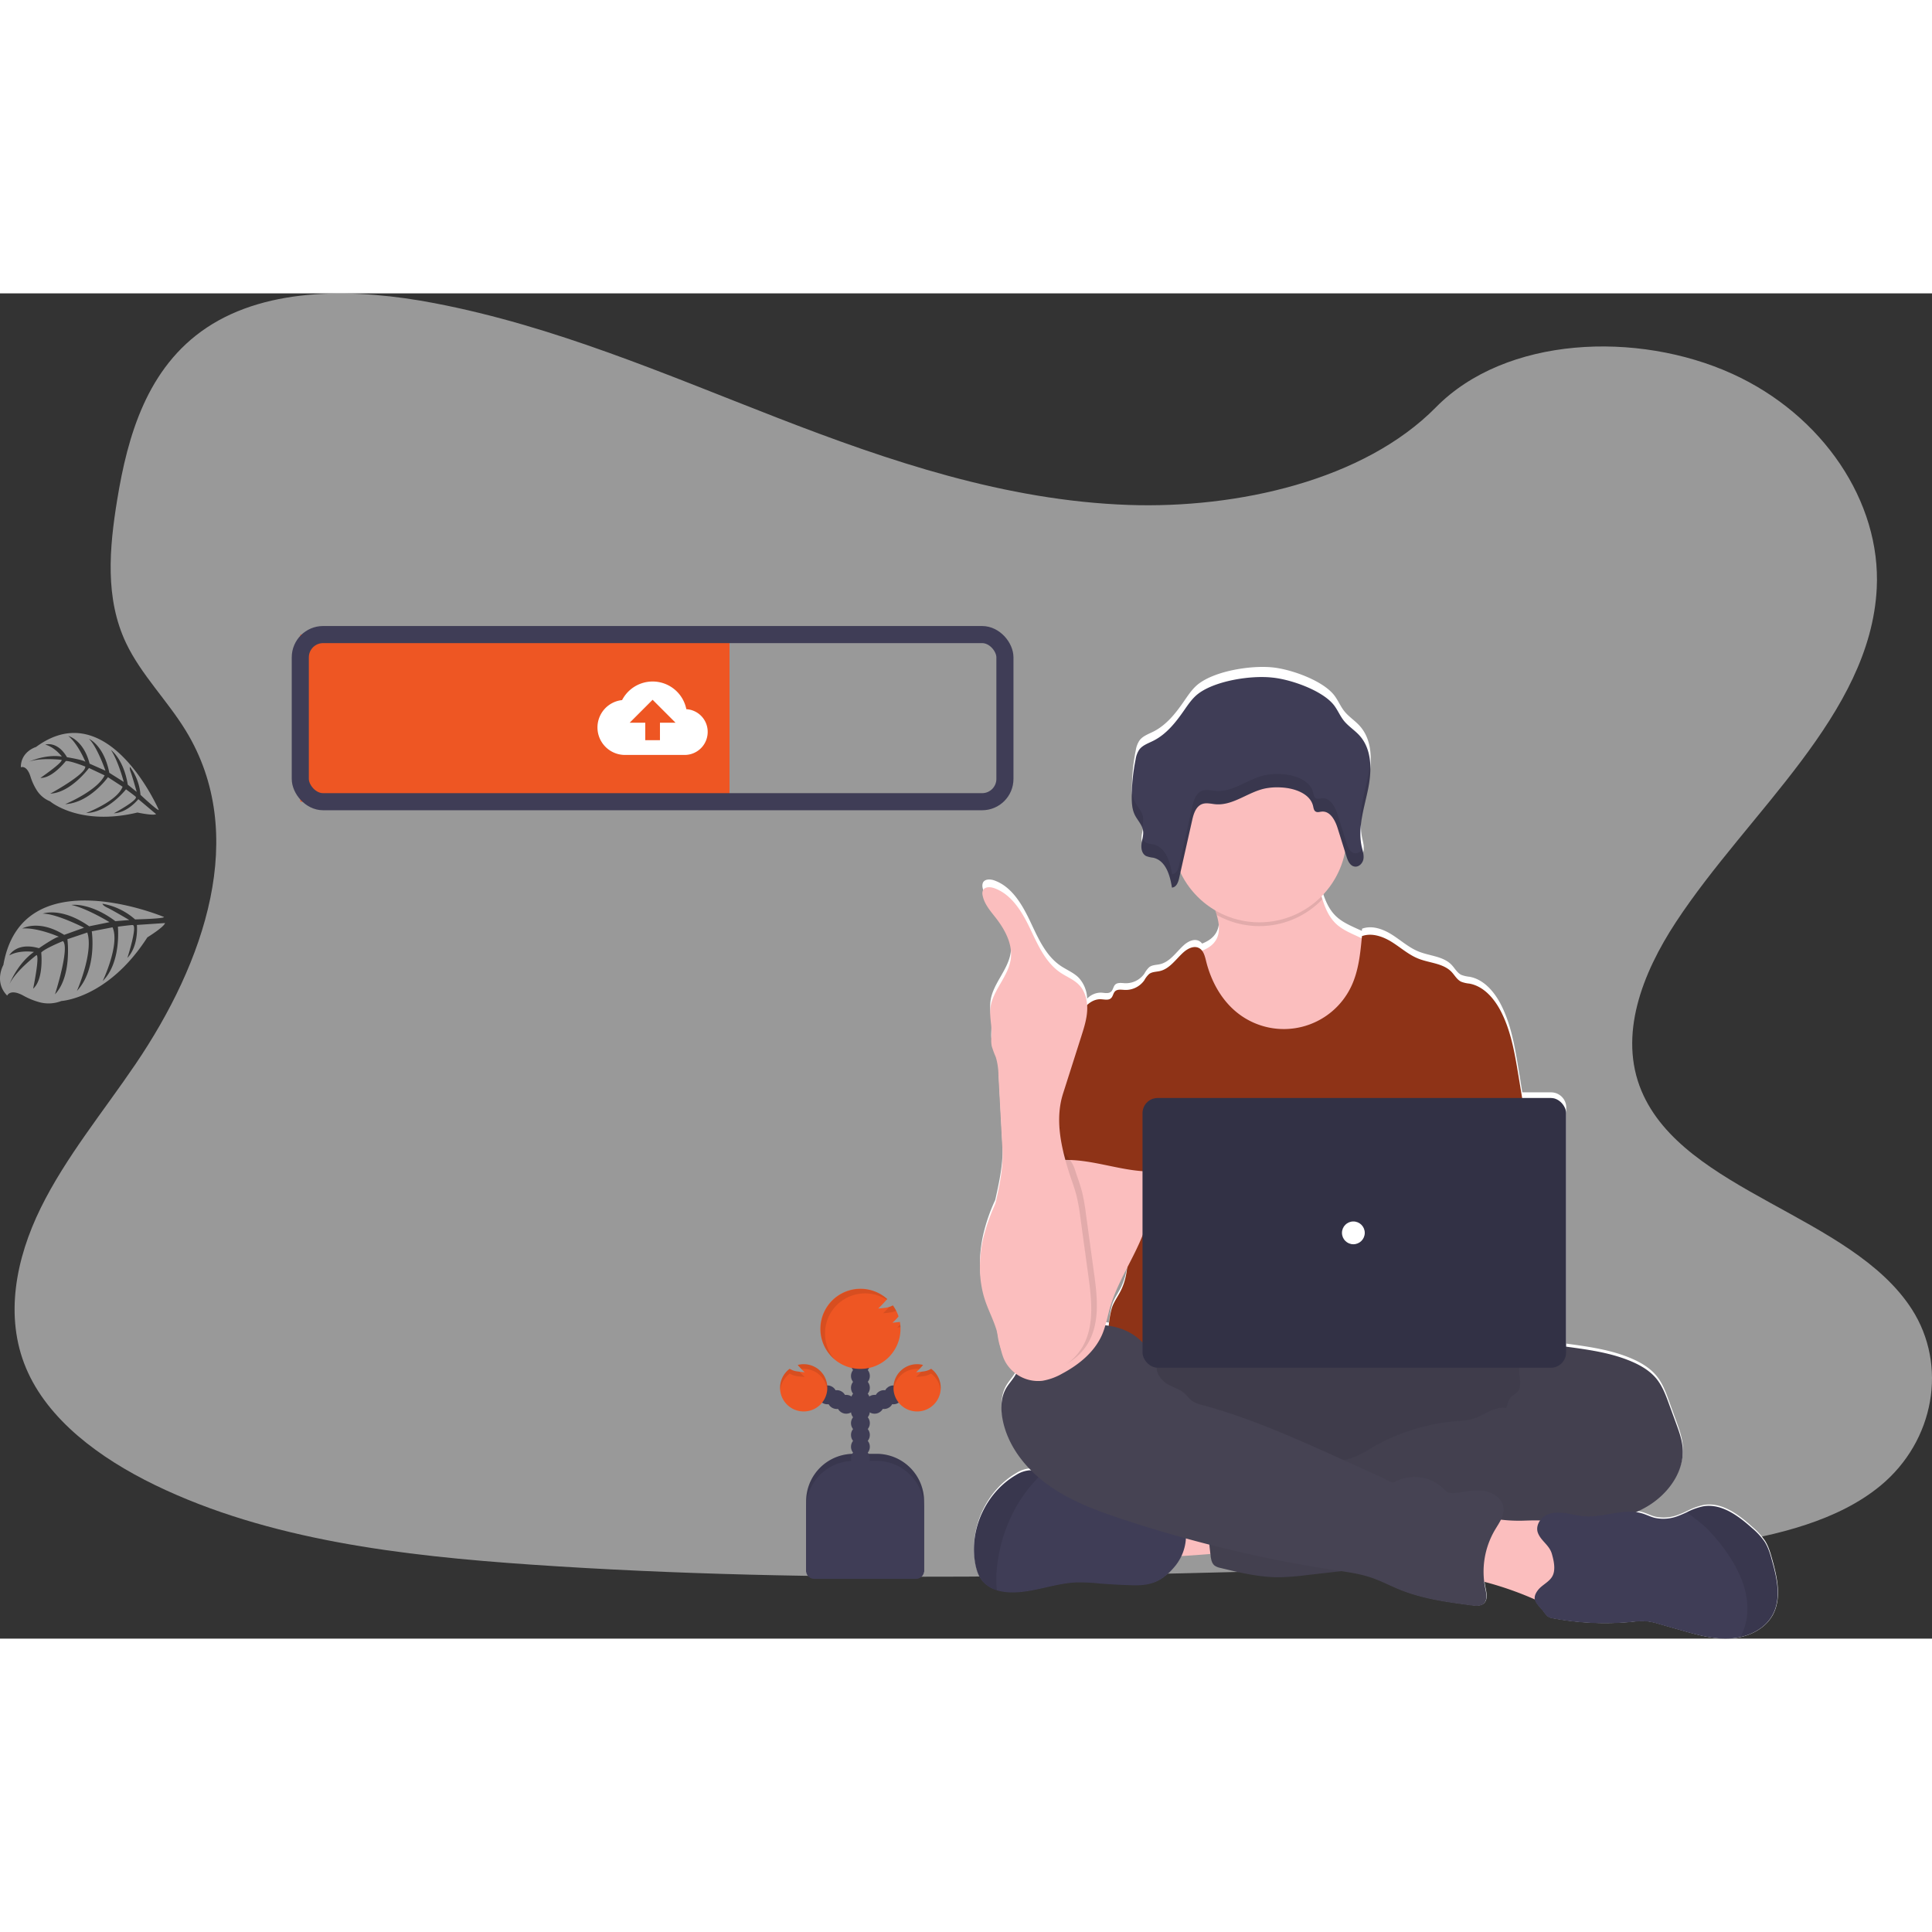 <svg height="288" viewBox="0 0 1017.23 708.31" width="288" xmlns="http://www.w3.org/2000/svg">
    <rect x="0" y="0" width="1017.23" height="708.31" fill="#333333" stroke="none"/>
    <g transform="translate(-91.39 -95.85)">
        <path d="m685.63 207.25c-64.72-2.25-126.36-23.14-185.23-46s-117.16-48.19-180.33-60.25c-40.63-7.79-87.09-8.89-119.83 12.89-31.5 21-41.68 57.15-47.16 90.72-4.11 25.27-6.54 51.85 4.75 75.5 7.83 16.42 21.74 30.22 31.36 45.95 33.46 54.72 9.81 122.2-26.46 175.63-17 25.06-36.74 49-49.87 75.66s-19.2 57.25-7.72 84.47c11.39 27 38.52 47.24 67.9 61.49 59.69 28.94 130 37.23 198.62 41.92 151.82 10.39 304.46 5.89 456.68 1.39 56.34-1.67 112.92-3.36 168.34-12.07 30.78-4.84 62.56-12.52 84.9-31 28.36-23.53 35.39-63.38 16.39-92.88-31.88-49.49-120-61.79-142.31-114.9-12.27-29.23.33-61.8 18.15-88.91 38.24-58.17 102.33-109.19 105.71-175.68 2.32-45.66-28.49-91.39-76.13-113-49.94-22.65-119.18-19.8-156 17.69-37.96 38.51-104.62 53.36-161.76 51.38z" fill="#ffffff" opacity=".5" />
        <path d="m177.74 424.21s-74.74-31.44-84.57 25.25c0 0-5.11 8.84 2 16.14 0 0 1.53-3.92 8.75.13a37.17 37.17 0 0 0 8.16 3.32 18.36 18.36 0 0 0 11.62-.62s24.59-1.33 45.27-33.5c0 0 8.87-5.48 9.31-7.54l-14.82 1s1.14 10.85-5 17.36c0 0 5.44-16.84 2.83-17.31-.53-.1-7.83.86-7.83.86s1.89 18.87-8 28.63c0 0 9.18-19.19 5.19-28.29l-10.94 2.11s3 19.85-7.82 31.39c0 0 8.9-20.4 5.46-30.76l-10.47 3.52s2.52 19.41-6.53 29c0 0 7.9-24.61 4.18-28 0 0-9.42 3.82-11.43 6 0 0 1.49 14-4.26 19.05 0 0 3.53-17 1.78-17.7 0 0-10.94 8.24-14.28 15.35 0 0 4.16-10.86 12.91-17 0 0-7.35-1.24-13 1.83 0 0 3.78-7.21 15.65-3.79 0 0 8.79-6.09 10.55-6 0 0-11.23-5-19.34-4.38 0 0 8.7-5 22.08 3.35l10.45-3.77s-14.5-7.43-21.76-7.4c0 0 9.66-3.74 24.47 6.66l10.7-2.18s-12-7.35-20.09-9.06c0 0 9.7-1.54 23.18 8.55l7.31-.61s-8.85-5.22-11.53-6.49-2.56-2.09-2.56-2.09a34.89 34.89 0 0 1 17.16 8.26s15.16-.34 15.22-1.27zm-2.74-56.36s-26.51-61.27-64.63-33.17c0 0-8.06 2.34-8 10.7 0 0 3.14-1.46 5.13 5.07a30.1 30.1 0 0 0 3 6.61 15 15 0 0 0 7.25 6.25s15.37 13.22 46 5.89c0 0 8.4 1.79 9.83.83l-9.36-7.87s-5.51 7.1-12.89 7.44c0 0 12.83-6.9 11.55-8.67-.26-.36-5.15-3.94-5.15-3.94s-9.62 12.28-21 12.47c0 0 16.39-6.18 19.2-13.85l-7.7-5s-9.54 13.49-22.53 14.19c0 0 16.91-7.05 20.77-15.17l-8.23-3.87s-9.56 13-20.37 13.49c0 0 18.72-10.12 18.43-14.25 0 0-7.77-3.1-10.24-2.92 0 0-7.07 9.15-13.38 8.89 0 0 11.79-8.09 11.15-9.5 0 0-11.2-1.34-17.23 1 0 0 8.66-4.08 17.35-2.74 0 0-3.66-4.93-8.75-6.3 0 0 6.36-2.13 11.46 6.65 0 0 8.68 1.4 9.7 2.44 0 0-3.81-9.39-9-13.62 0 0 8 2 11.2 14.57l8.36 3.71s-4.38-12.68-8.72-16.79c0 0 7.87 3.28 10.75 17.9l7.6 4.79s-2.94-11.2-6.77-16.83c0 0 6.64 4.62 8.89 18.29l4.7 3.8s-2.29-8.14-3.16-10.42-.33-2.7-.33-2.7a28.65 28.65 0 0 1 5.49 14.68s9.04 8.46 9.63 7.95z" fill="#ffffff" opacity=".5" />
        <path d="m1024.66 763c-1-3.62-2-7.29-4-10.44a36.28 36.28 0 0 0 -6.56-7.17c-7.25-6.59-16.16-13.28-25.77-11.61a34 34 0 0 0 -8.56 3.12c-1.4.65-2.81 1.3-4.25 1.85a21.2 21.2 0 0 1 -12.83 1.12c-2.2-.59-4.25-1.65-6.42-2.31a20.72 20.72 0 0 0 -3.16-.68 58.18 58.18 0 0 0 6.1-3.21c10.79-6.67 19.4-18.67 18.19-31.37-.4-4.3-1.88-8.41-3.34-12.46q-1.92-5.31-3.85-10.63c-1.66-4.61-3.37-9.3-6.41-13.13-3.38-4.26-8.18-7.15-13.14-9.31-10.66-4.63-22.31-6.26-33.81-7.84l-.8-.11v-124.24a8 8 0 0 0 -8-8.05h-15.13q-1-6.12-2-12.23c-1.91-11.61-3.88-23.45-9.23-33.91-3.5-6.85-9.08-13.37-16.59-14.72a16.54 16.54 0 0 1 -4.32-1c-2.2-1.08-3.4-3.48-5.1-5.26-4.36-4.57-11.45-4.64-17.3-7-5.16-2.05-9.38-5.92-14.08-8.89s-10.55-5.09-15.76-3.15c0 .38-.07.75-.11 1.13l-3.34-1.5c-3.6-1.66-7.28-3.38-10.17-6.12-3.72-3.51-5.7-8.14-7.24-13.08-.16-.52-.31-1-.46-1.55a46.53 46.53 0 0 0 12.44-23.77c.27.87.55 1.75.82 2.63a13.88 13.88 0 0 0 1 2.59 6.86 6.86 0 0 0 .47.79 5.1 5.1 0 0 0 1.22 1.27 3.41 3.41 0 0 0 1.61.63 3 3 0 0 0 .84 0 4.62 4.62 0 0 0 3.36-2.87 6 6 0 0 0 .35-1.22 6.31 6.31 0 0 0 .07-.76c0-.08 0-.16 0-.24s0-.35 0-.52 0-.19 0-.28 0-.34 0-.5v-.26c0-.2-.06-.4-.1-.59s0-.11 0-.16c-.05-.26-.11-.51-.16-.77a1 1 0 0 1 0-.17l-.15-.63-.09-.38v-.1c-.1-.39-.19-.79-.28-1.19a34.44 34.44 0 0 1 -.55-10.57 114.49 114.49 0 0 1 2.86-15.36l.21-.91.24-1.06c.16-.72.31-1.44.46-2.16.13-.61.25-1.23.36-1.85s.19-1.09.27-1.64c0-.07 0-.13 0-.2a47.52 47.52 0 0 0 .49-11.28c-.47-5.23-2.09-10.18-5.65-14.13-2.51-2.79-5.81-4.85-8.14-7.78-2.19-2.75-3.42-6.13-5.68-8.82-6.25-7.46-22.28-13.21-32.12-14.21-11.27-1.14-29.48 1.74-38.56 8.4-3.36 2.46-5.66 6-8 9.37-4.3 6.26-9.19 12.5-16.08 16-2.61 1.32-5.59 2.32-7.32 4.62a12.59 12.59 0 0 0 -2 5.19 102.21 102.21 0 0 0 -2.06 19.8 24.41 24.41 0 0 0 1.1 8.6c.14.38.31.77.49 1.14.16.33.34.66.53 1l.12.21a41.55 41.55 0 0 1 3.21 5.45 7.9 7.9 0 0 1 .48 1.66 12.29 12.29 0 0 1 -.28 4.39c0 .22-.08.43-.13.64l-.09.46c0 .14 0 .29-.08.43q-.12.65-.21 1.29c0 .3-.06.61-.07.92a7.51 7.51 0 0 0 .69 3.6 4.58 4.58 0 0 0 .47.76 4 4 0 0 0 1.35 1.15 15.14 15.14 0 0 0 3.7.88c3.74.84 6.08 3.7 7.6 7.21a25.46 25.46 0 0 1 .89 2.41 42.63 42.63 0 0 1 1.4 6.27c1.7-.09 2.69-1.59 3.29-3.23a15.2 15.2 0 0 0 .47-1.65c.23-1.05.46-2.1.7-3.15a46.49 46.49 0 0 0 18.26 20.12c.28.82.55 1.65.8 2.49 1.31 4.53 1.94 9.28-.33 13.24-1.62 2.81-4.35 4.55-7.39 5.75a4.89 4.89 0 0 0 -1.65-1.41c-2.64-1.32-5.8.29-8 2.26-4 3.62-7.26 8.81-12.53 10-1.9.44-4 .35-5.59 1.51a12.92 12.92 0 0 0 -2.59 3.41 11.93 11.93 0 0 1 -10.24 5.1c-1.83-.09-4-.51-5.25.83-.93 1-1 2.59-2 3.54-1.35 1.32-3.54.67-5.42.59a10 10 0 0 0 -7.25 3.14 17.06 17.06 0 0 0 -4.36-10.9c-2.7-2.78-6.45-4.21-9.65-6.39-8-5.44-12-15-16.17-23.76s-9.67-18-18.77-21.19c-2.09-.74-5-.8-5.94 1.23a4.43 4.43 0 0 0 -.15 2.65c.88 4.66 4.2 8.4 7.07 12.15 4.83 6.32 8.88 14.05 7.71 21.95-1.37 9.35-9.7 16.61-10.7 26-.44 4.14.61 8.3.6 12.46 0 2.6-.41 5.23.15 7.76a52.63 52.63 0 0 0 2.11 5.65 33.09 33.09 0 0 1 1.38 9.31q1.06 19.88 2.11 39.77c.53 9.89-1.63 19.65-3.81 29.38a92.19 92.19 0 0 0 -6.26 18c-2.46 10.83-2.53 22.37 1 32.91 1.89 5.73 4.79 11.1 6.34 16.93 0 .13.06.25.09.37.15 1.24.32 2.48.55 3.71a35.66 35.66 0 0 0 1.11 4.2 29.93 29.93 0 0 0 2.2 6.87 19.22 19.22 0 0 0 6 7c-1.44 2.82-3.77 5.09-5.32 7.85-2.7 4.78-2.81 10.65-1.83 16.07 1.89 10.46 7.54 19.81 15 27.41a8.68 8.68 0 0 0 -1 0 15.68 15.68 0 0 0 -6.84 2.45c-15.79 9.23-24.82 29-21.52 47.1.65 3.54 1.78 7.12 4.14 9.81a15.56 15.56 0 0 0 7.29 4.47 25.29 25.29 0 0 0 5.37 1c12.31 1 24.23-4.71 36.57-5.19a98.49 98.49 0 0 1 12.25.57q8.91.74 17.86.94c9.69.23 15.15-2.35 21.34-9.6a25.88 25.88 0 0 0 3.77-5.94c5.26-.3 11.07-.76 15.28-1.11l.06.59c.23 2 .58 4.3 2.18 5.57a7.79 7.79 0 0 0 3 1.22c10.11 2.49 20.34 5 30.74 5a129.72 129.72 0 0 0 14.6-1.13l18.3-2.11a93.21 93.21 0 0 1 15.71 3.42c5.28 1.8 10.22 4.47 15.38 6.57 12 4.87 24.92 6.61 37.71 8.31 2.18.29 4.68.49 6.3-1 2.08-2 1.38-5.35.8-8.15-.24-1.14-.42-2.3-.57-3.46a173.5 173.5 0 0 1 25.26 8.77l1.44.63c.41 2.18 2.43 3.93 4.36 6.28a15.9 15.9 0 0 0 2.21 2.73 7.25 7.25 0 0 0 3.17 1.15 148.12 148.12 0 0 0 41 1.85 42 42 0 0 1 8.45-.29 35.64 35.64 0 0 1 6.1 1.38l11.58 3.31c8.53 2.45 17.28 4.92 26.13 4.37a34.71 34.71 0 0 0 5.34-.77c7-1.62 13.53-5.54 16.89-11.84 4.51-8.57 2.32-19.1-.25-28.46zm-339.66-156.41a36.39 36.39 0 0 1 -3.34 12.51c-1.24 2.51-2.84 4.82-4 7.34-1.1 2.28-1.92 6.59-2.41 11.32-.6-.1-1.21-.19-1.81-.26.89-3.12 1.56-6.32 2.45-9.45 2.11-7.44 5.58-14.47 9.11-21.46z" fill="#ffffff" />
        <path d="m700.41 760.39c-2.11-4.8-4.11-10.32-2-15.12a12.85 12.85 0 0 1 6.65-6.25 32 32 0 0 1 9-2.22 125.61 125.61 0 0 1 29.26-.4c.71 5.62-.79 11.32-2.08 16.75-1.17 5-1.84 5.74-7 6-3.34.18-33.04 3.01-33.83 1.24z" fill="#fbbebe" />
    </g>
    <ellipse cx="698.07" cy="592.16" fill="#464353" rx="143" ry="40" />
    <ellipse cx="698.07" cy="592.16" opacity=".1" rx="143" ry="40" />
    <path d="m815.1 476.85a44.49 44.49 0 0 1 -22.94 20.84 57.58 57.58 0 0 1 -18.16 3.46c-6.79.31-13.72-.13-20.1-2.45-8.56-3.1-15.67-9.44-21-16.83s-9-15.83-12.19-24.34c-1.68-4.43-3.28-9.15-2.49-13.83 5.15-1.17 10.79-2.89 13.45-7.46 2.27-3.92 1.64-8.62.33-13.1-.37-1.27-.8-2.53-1.23-3.74-1-2.9-4.45-8.41-2.05-10.89 1.53-1.57 7.94-2.37 10.15-3.39 6.81-3.14 13.09-7.68 20.57-9.17 6.47-1.29 13.15-.08 19.61 1.26a6.45 6.45 0 0 1 2.42.87 5.82 5.82 0 0 1 1.8 2.7c1.84 4.48 2.92 9.43 4.4 14.1 1.54 4.89 3.52 9.48 7.23 12.95 2.89 2.71 6.57 4.41 10.17 6.06l8.86 4.06a11.65 11.65 0 0 1 4.19 2.71 10.61 10.61 0 0 1 2 5.44 50.82 50.82 0 0 1 -5.02 30.75z" fill="#fbbebe" transform="translate(-91.39 -95.85)" />
    <path d="m787.63 414.88a46 46 0 0 1 -55.63 8.26c-.37-1.27-.8-2.53-1.23-3.74-1-2.9-4.45-8.41-2.05-10.89 1.53-1.57 7.94-2.37 10.15-3.39 6.81-3.14 13.09-7.68 20.57-9.17 6.47-1.29 13.15-.08 19.61 1.26a6.45 6.45 0 0 1 2.42.87 5.82 5.82 0 0 1 1.8 2.7c1.8 4.48 2.88 9.43 4.36 14.1z" opacity=".1" transform="translate(-91.39 -95.85)" />
    <circle cx="663.07" cy="285.16" fill="#fbbebe" r="46" />
    <g transform="translate(-91.39 -95.85)">
        <path d="m894.61 530.3-3.78-22.9c-1.91-11.49-3.88-23.2-9.22-33.55-3.51-6.78-9.08-13.24-16.59-14.58a16.05 16.05 0 0 1 -4.32-1c-2.2-1.06-3.4-3.44-5.09-5.2-4.36-4.52-11.46-4.59-17.3-6.89-5.16-2-9.38-5.85-14.08-8.79s-10.55-5-15.75-3.12c-.84 8.95-1.73 18.1-5.53 26.25a39.28 39.28 0 0 1 -59.26 14.76c-8.91-6.71-14.62-17.06-17.28-27.89-.65-2.64-1.39-5.67-3.82-6.88-2.63-1.32-5.79.28-8 2.22-4.05 3.59-7.27 8.73-12.53 9.94-1.9.44-4 .35-5.58 1.5a12.7 12.7 0 0 0 -2.6 3.37 12 12 0 0 1 -10.23 5.06c-1.83-.09-4-.51-5.25.82-.93 1-1 2.56-2 3.49-1.35 1.31-3.54.67-5.42.6-3.56-.15-6.87 2.13-8.91 5s-3 6.42-4 9.86c10.93 24.34 20.93 48.71 31.86 73.05a6.23 6.23 0 0 1 .79 3 7.31 7.31 0 0 1 -1.36 3c-5.36 8.61-5.19 19.44-4.6 29.56s1.31 20.81-3.21 29.88c-1.23 2.49-2.83 4.77-4 7.26-2.74 5.64-3.73 23.68-2.13 29.74h226c-4.31-11.85-2.67-35.63-1.77-48.21.63-8.8-1-17.59-1.7-26.39-1.47-17.97-.37-35.02-3.34-52.96z" fill="#8e3317" />
        <path d="m906.18 650.86c3.33-1.27 7-.81 10.57-.33 11.49 1.57 23.15 3.18 33.8 7.77 5 2.14 9.76 5 13.14 9.21 3 3.79 4.75 8.43 6.41 13l3.84 10.49c1.46 4 2.94 8.08 3.35 12.33 1.2 12.59-7.41 24.46-18.24 31s-23.58 8.87-36 11.31-24.89 5.14-37.26 8a150 150 0 0 1 -17.53 3.45c-13.24 1.5-27.08-.71-39.66 3.67-5 1.75-9.91 4.35-15.1 5.56a93.93 93.93 0 0 1 -10.43 1.68l-23.81 2.72a129.89 129.89 0 0 1 -14.6 1.12c-10.4 0-20.63-2.46-30.73-4.92a7.77 7.77 0 0 1 -3-1.21c-1.6-1.26-1.95-3.49-2.18-5.51q-1.53-13.41-2.68-26.85c-.24-2.91-.42-6.06 1.17-8.51 2-3 5.9-3.94 9.46-4.52a246.88 246.88 0 0 1 45.68-3.17c5.81-5.81 15.39-5.84 23-9a68.39 68.39 0 0 0 8.11-4.41 106 106 0 0 1 44.51-14.07 41.45 41.45 0 0 0 9.11-1.3c5.89-1.83 11.26-6.81 17.31-5.59.75-2.07 1.27-4.84 3-6.26.86-.73 1.92-1.22 2.71-2 1.67-1.69 1.82-4.35 1.57-6.71s-.81-4.78-.2-7.08a9.79 9.79 0 0 1 1.11-2.47c3.01-5.26 7.54-7.9 13.57-7.4z" fill="#464353" />
        <path d="m906.18 650.86c3.33-1.27 7-.81 10.57-.33 11.49 1.57 23.15 3.18 33.8 7.77 5 2.14 9.76 5 13.14 9.21 3 3.79 4.75 8.43 6.41 13l3.84 10.49c1.46 4 2.94 8.08 3.35 12.33 1.2 12.59-7.41 24.46-18.24 31s-23.58 8.87-36 11.31-24.89 5.14-37.26 8a150 150 0 0 1 -17.53 3.45c-13.24 1.5-27.08-.71-39.66 3.67-5 1.75-9.91 4.35-15.1 5.56a93.93 93.93 0 0 1 -10.43 1.68l-23.81 2.72a129.89 129.89 0 0 1 -14.6 1.12c-10.4 0-20.63-2.46-30.73-4.92a7.77 7.77 0 0 1 -3-1.21c-1.6-1.26-1.95-3.49-2.18-5.51q-1.53-13.41-2.68-26.85c-.24-2.91-.42-6.06 1.17-8.51 2-3 5.9-3.94 9.46-4.52a246.88 246.88 0 0 1 45.68-3.17c5.81-5.81 15.39-5.84 23-9a68.39 68.39 0 0 0 8.11-4.41 106 106 0 0 1 44.51-14.07 41.45 41.45 0 0 0 9.11-1.3c5.89-1.83 11.26-6.81 17.31-5.59.75-2.07 1.27-4.84 3-6.26.86-.73 1.92-1.22 2.71-2 1.67-1.69 1.82-4.35 1.57-6.71s-.81-4.78-.2-7.08a9.79 9.79 0 0 1 1.11-2.47c3.01-5.26 7.54-7.9 13.57-7.4z" opacity=".05" />
        <path d="m709.61 766.57c-6.19 7.17-11.64 9.73-21.33 9.5q-8.94-.21-17.86-.93a100.2 100.2 0 0 0 -12.24-.57c-12.34.48-24.25 6.13-36.56 5.14a25.92 25.92 0 0 1 -5.37-1 15.63 15.63 0 0 1 -7.25-4.41c-2.36-2.67-3.49-6.21-4.14-9.71-3.29-17.94 5.73-37.48 21.52-46.61a15.78 15.78 0 0 1 6.84-2.43 16.21 16.21 0 0 1 6.92 1.52l.15.06a52.33 52.33 0 0 1 17.14 11.44 9.66 9.66 0 0 0 2.62 2.11 9 9 0 0 0 3.09.58l13.14.83a31.14 31.14 0 0 1 6.6.91 52.46 52.46 0 0 1 6.94 3c7.07 3.16 14.91 4 22.55 5.22a3.37 3.37 0 0 1 2 .8 3.13 3.13 0 0 1 .62 1.3 25.51 25.51 0 0 1 -5.38 23.25z" fill="#3f3d56" />
        <path d="m640.25 717.13a78.9 78.9 0 0 0 -13.15 16.44 82.28 82.28 0 0 0 -10.74 32.54 60.4 60.4 0 0 0 -.11 12.61 15.63 15.63 0 0 1 -7.25-4.42c-2.36-2.67-3.49-6.21-4.14-9.71-3.29-17.94 5.73-37.48 21.52-46.61a15.78 15.78 0 0 1 6.84-2.43 16.21 16.21 0 0 1 6.92 1.52z" opacity=".1" />
        <path d="m894.74 742c7.35-.2 15.6-.57 21 4.38 5.15 4.68 5.83 12.4 6.17 19.35l.39 8.07c.12 2.46.22 5-.77 7.28-1.76 4-6.59 5.93-11 5.7s-8.46-2.16-12.49-3.9a175.7 175.7 0 0 0 -34-10.71q.57-8.37 1.9-16.66c.61-3.83.71-10.24 3.27-13.42 2.71-3.36 6.24-1.54 9.92-.92a79.63 79.63 0 0 0 15.61.83z" fill="#fbbebe" />
        <path d="m700.52 660.92c0 1-1.57 0-1.71-1.07-1.1-8.09-7.52-14.76-15-18s-16-3.41-24.1-2.64c-12.25 1.16-25.95 5.85-30.48 17.3-1.06 2.68-1.54 5.58-2.84 8.15-1.44 2.82-3.79 5.07-5.35 7.81-2.69 4.74-2.8 10.55-1.83 15.91 2.61 14.3 12.39 26.53 24.24 35s25.7 13.53 39.51 18.09a685.19 685.19 0 0 0 112 26.75c6.16.93 12.38 1.79 18.28 3.77 5.28 1.77 10.22 4.42 15.38 6.5 12 4.82 24.91 6.54 37.7 8.23 2.18.28 4.68.48 6.29-1 2.08-1.93 1.39-5.29.8-8.06a43.35 43.35 0 0 1 5.09-30.74c2.14-3.6 4.92-7.29 4.52-11.46-.48-4.86-5.32-8.3-10.14-9.08s-9.72.37-14.56 1c-1.67.22-3.49.36-5-.49a9.89 9.89 0 0 1 -1.94-1.72 21.93 21.93 0 0 0 -25.54-3.57c-1.79 1-4.5-1.23-6.36-2.07l-21.01-9.53c-24.16-10.93-48.44-21.91-74-28.83a15.54 15.54 0 0 1 -5.7-2.37c-1.27-1-2.18-2.36-3.35-3.47-2.55-2.41-6.1-3.37-9.16-5.08s-6.46-5.9-5.74-9.33z" fill="#464353" />
        <path d="m1024.71 791.61c-3.36 6.23-9.88 10.11-16.88 11.71a33.5 33.5 0 0 1 -5.34.76c-8.85.55-17.59-1.9-26.12-4.32l-11.58-3.28a36.55 36.55 0 0 0 -6.1-1.36 41.86 41.86 0 0 0 -8.44.29 149.59 149.59 0 0 1 -41-1.84 7.23 7.23 0 0 1 -3.17-1.13 15.75 15.75 0 0 1 -2.21-2.71c-3.15-3.79-6.54-6-2.81-11 2.15-2.9 6.14-4.35 7.81-7.68s.6-8.06-.39-11.5c-1.35-4.75-5.79-6.8-7.38-11.16-1.19-3.29.81-7.11 3.82-8.9s6.73-1.93 10.2-1.47 6.87 1.44 10.36 1.71c10.26.82 20.75-4.47 30.6-1.49 2.17.66 4.22 1.71 6.42 2.29a21.35 21.35 0 0 0 12.83-1.11c1.44-.54 2.85-1.19 4.25-1.83a34.23 34.23 0 0 1 8.55-3.09c9.61-1.65 18.52 5 25.77 11.49a36.44 36.44 0 0 1 6.55 7.1c2 3.12 3.06 6.75 4 10.33 2.65 9.27 4.84 19.69.26 28.19z" fill="#3f3d56" />
        <path d="m1024.71 791.61c-3.36 6.23-9.88 10.11-16.88 11.71a32.69 32.69 0 0 0 3.55-17.16c-.6-9.51-4.78-18.47-10.11-26.37a93.4 93.4 0 0 0 -11.14-13.57c-3.18-3.2-7.09-5.74-10.51-8.67a34.23 34.23 0 0 1 8.55-3.09c9.61-1.65 18.52 5 25.77 11.49a36.44 36.44 0 0 1 6.55 7.1c2 3.12 3.06 6.75 4 10.33 2.61 9.31 4.8 19.73.22 28.23z" opacity=".1" />
        <path d="m722.68 306.35c-3.36 2.43-5.66 5.92-8 9.27-4.31 6.19-9.19 12.37-16.08 15.82-2.61 1.31-5.59 2.3-7.32 4.58a12.34 12.34 0 0 0 -1.95 5.13 101.65 101.65 0 0 0 -2.06 19.6c0 3.28.14 6.66 1.59 9.64 1.37 2.8 3.84 5.17 4.35 8.22.39 2.38-.49 4.75-.8 7.14s.23 5.22 2.44 6.36a14.79 14.79 0 0 0 3.7.87c6.65 1.48 8.88 9.28 9.89 15.73 2.26-.13 3.28-2.72 3.75-4.83l6.93-30.81c.75-3.34 2-7.21 5.33-8.38 2.23-.77 4.67-.05 7 .15 9.15.75 16.89-6.32 25.84-8.27a33 33 0 0 1 8.71-.57c7.06.35 15.27 3.25 16.77 9.84.25 1.07.4 2.35 1.4 2.88s2 .08 3.1 0c4.48-.45 7.12 4.59 8.41 8.71l4.7 15c.7 2.27 1.88 4.94 4.34 5.23 2.27.28 4.2-1.87 4.54-4s-.4-4.34-.89-6.48c-2.21-9.85 1.17-19.93 3.23-29.8s2.43-21.21-4.48-28.81c-2.51-2.75-5.81-4.8-8.15-7.7-2.18-2.72-3.41-6.06-5.67-8.73-6.25-7.37-22.28-13.06-32.11-14-11.19-1.23-29.43 1.62-38.51 8.21z" fill="#3f3d56" />
        <path d="m804.76 390.65c-2.46-.3-3.64-3-4.34-5.23q-2.35-7.51-4.7-15c-1.29-4.13-3.93-9.17-8.41-8.71-1 .11-2.18.52-3.1 0s-1.15-1.81-1.4-2.88c-1.5-6.6-9.71-9.49-16.77-9.84a33.43 33.43 0 0 0 -8.71.57c-9 2-16.69 9-25.84 8.27-2.36-.19-4.8-.91-7-.14-3.37 1.16-4.58 5-5.33 8.38l-6.93 30.8c-.47 2.12-1.49 4.71-3.75 4.83-1-6.44-3.24-14.24-9.89-15.72a15.72 15.72 0 0 1 -3.7-.87 4.34 4.34 0 0 1 -1.93-2.15c-.18.93-.39 1.86-.51 2.79-.3 2.38.23 5.22 2.44 6.36a14.79 14.79 0 0 0 3.7.87c6.65 1.48 8.88 9.28 9.89 15.73 2.26-.13 3.28-2.72 3.75-4.83l6.93-30.81c.75-3.34 2-7.21 5.33-8.38 2.23-.77 4.67-.05 7 .15 9.15.75 16.89-6.32 25.84-8.27a33 33 0 0 1 8.67-.57c7.06.35 15.27 3.25 16.77 9.84.25 1.07.4 2.35 1.4 2.88s2 .08 3.1 0c4.48-.45 7.12 4.59 8.41 8.71q2.34 7.51 4.7 15c.7 2.27 1.88 4.94 4.34 5.23 2.27.28 4.2-1.87 4.54-4a13.58 13.58 0 0 0 -.6-5.31 4.13 4.13 0 0 1 -3.9 2.3zm-111.54-19.04c-.51-3.05-3-5.42-4.35-8.22a16.45 16.45 0 0 1 -1.48-6c0 1.12-.1 2.24-.11 3.37 0 3.28.14 6.66 1.59 9.64 1.11 2.27 2.94 4.27 3.86 6.58a15.06 15.06 0 0 0 .49-5.37zm118.42-21.28c-1.82 8.72-4.66 17.6-3.78 26.34.57-6.45 2.45-12.94 3.78-19.34a51 51 0 0 0 1.16-14.82 61.14 61.14 0 0 1 -1.16 7.82z" opacity=".1" />
        <path d="m697.16 574.5c-1.21 19.86-15.78 36.27-21.33 55.37-1.38 4.78-2.21 9.74-4.19 14.29-4 9.15-12.23 15.79-21 20.47a31.54 31.54 0 0 1 -10.34 3.76 19.82 19.82 0 0 1 -19.91-10.59c-2.29-4.65-2.61-10-4-15-1.55-5.77-4.45-11.09-6.34-16.76-3.48-10.43-3.41-21.85-1-32.57a100 100 0 0 1 10.73-26.56c.7-1.23 1.41-2.45 2.14-3.66a83.18 83.18 0 0 1 6.93-10c6-7.23 13.71-12.79 21.34-18.27a5 5 0 0 1 2-1h.12a4.83 4.83 0 0 1 2.47.58 195.56 195.56 0 0 1 30.35 16.44c3.44 2.29 8.87 4.85 10.67 8.75s1.62 10.51 1.36 14.75z" fill="#fbbebe" />
        <path d="m657.46 483.11a10.35 10.35 0 0 0 -2.22 3.55 167.86 167.86 0 0 0 -14.1 57.62 5.76 5.76 0 0 1 -.65 2.79 12.21 12.21 0 0 1 -1.47 1.59 5.52 5.52 0 0 0 .94 8c1.65-3.11 5.6-4.12 9.11-4.39 16.81-1.33 33.23 6.49 50.09 5.9-1.19-4.11-2.9-8.06-3.87-12.22-4.29-18.47 6.41-38.58-.15-56.37-1.31-3.56-3.5-7.06-6.95-8.62a18.51 18.51 0 0 0 -4.45-1.18c-4.26-.77-12.74-4.06-16.86-2.74-1.52.49-2.12 1.92-3.38 2.78-1.87 1.23-4.41 1.66-6.04 3.29z" fill="#8e3317" />
        <path d="m664.35 648.46a29.49 29.49 0 0 1 -25 14.51 19.7 19.7 0 0 1 -8-1.47c-6.39-2.82-10-9.8-11.34-16.66s-.92-13.94-1.87-20.87c-.76-5.52-2.38-10.88-3.22-16.39-2.06-13.63 2-27.09 4.89-40.66.7-1.23 1.41-2.45 2.14-3.66a83.18 83.18 0 0 1 6.93-10c6-7.23 13.71-12.79 21.34-18.27h-8a1.37 1.37 0 0 1 2.17.95c.79 7 10.66 14 12.81 20.8 1.33 4.18 2.93 8.28 4 12.54a100.47 100.47 0 0 1 1.92 11q2.13 15.53 4.24 31c1.77 12.59 3.29 26.2-3.01 37.18z" opacity=".1" />
        <path d="m651.11 517.16 9.65-30.27c1.44-4.53 2.9-9.13 3.07-13.89s-1.08-9.75-4.41-13.15c-2.7-2.75-6.44-4.17-9.64-6.32-8-5.39-12-14.83-16.17-23.52s-9.66-17.78-18.76-21c-2.1-.74-5-.8-5.94 1.21a4.25 4.25 0 0 0 -.15 2.62c.88 4.62 4.19 8.31 7.07 12 4.83 6.25 8.87 13.9 7.71 21.72-1.38 9.26-9.7 16.44-10.7 25.75-.44 4.1.61 8.21.6 12.34 0 2.56-.42 5.17.15 7.67a51.66 51.66 0 0 0 2.11 5.68 33.18 33.18 0 0 1 1.38 9.21l2.11 39.36c1.14 21.29-10.41 42-7.23 63 .84 5.51 2.46 10.87 3.22 16.39 1 6.93.53 14 1.87 20.87s5 13.84 11.34 16.66a19.7 19.7 0 0 0 8 1.47 29.49 29.49 0 0 0 25-14.51c6.3-11 4.78-24.59 3.06-37.13l-4.24-31a100.47 100.47 0 0 0 -1.92-11c-1.06-4.26-2.66-8.36-4-12.54-4.29-13.67-7.5-28.04-3.18-41.62z" fill="#fbbebe" />
    </g>
    <rect fill="#3f3d56" height="142" rx="7.97" width="223" x="601.57" y="423.66" />
    <rect height="142" opacity=".2" rx="7.97" width="223" x="601.57" y="423.66" />
    <circle cx="712.57" cy="494.66" fill="#fff" r="6" />
    <path d="m449.44 611h12.11a25 25 0 0 1 25 25v37.11a0 0 0 0 1 0 0h-62.11a0 0 0 0 1 0 0v-37.11a25 25 0 0 1 25-25z" fill="#3f3d56" />
    <path d="m449.44 611h12.11a25 25 0 0 1 25 25v37.11a0 0 0 0 1 0 0h-62.11a0 0 0 0 1 0 0v-37.11a25 25 0 0 1 25-25z" opacity=".1" />
    <g fill="#3f3d56">
        <circle cx="453.02" cy="619.7" r="4.97" />
        <circle cx="453.02" cy="613.49" r="4.97" />
        <circle cx="453.02" cy="607.28" r="4.97" />
        <circle cx="453.02" cy="601.07" r="4.97" />
        <circle cx="453.02" cy="594.86" r="4.97" />
        <circle cx="453.02" cy="588.65" r="4.97" />
        <circle cx="453.02" cy="582.44" r="4.97" />
        <circle cx="460.47" cy="584.92" r="4.97" />
        <circle cx="465.44" cy="582.44" r="4.97" />
        <circle cx="470.41" cy="579.95" r="4.97" />
        <circle cx="453.02" cy="576.22" r="4.97" />
        <circle cx="453.02" cy="570.01" r="4.97" />
        <circle cx="453.02" cy="563.8" r="4.97" />
        <circle cx="453.02" cy="557.59" r="4.97" />
    </g>
    <path d="m565 637.41c-1.23.18-2.47.31-3.71.39a28.56 28.56 0 0 0 3.2-3.28 21.22 21.22 0 0 0 -3-5.83 10.22 10.22 0 0 1 -4 1.26c-1.23.18-2.47.32-3.71.4a68.41 68.41 0 0 0 4.75-5 21.1 21.1 0 1 0 6.99 15.65 20.68 20.68 0 0 0 -.32-3.63zm16.61 24.69a9.83 9.83 0 0 1 -4.18 1.4c-1.23.18-2.47.31-3.71.39a36.4 36.4 0 0 0 3.68-3.82 12.44 12.44 0 1 0 4.21 2z" fill="#ee5623" transform="translate(-91.39 -95.85)" />
    <circle cx="445.56" cy="584.92" fill="#3f3d56" r="4.97" />
    <circle cx="440.59" cy="582.44" fill="#3f3d56" r="4.97" />
    <circle cx="435.62" cy="579.95" fill="#3f3d56" r="4.97" />
    <path d="m507.2 662.1a9.78 9.78 0 0 0 4.18 1.4c1.23.18 2.47.31 3.71.39a35.42 35.42 0 0 1 -3.68-3.82 12.44 12.44 0 1 1 -4.21 2z" fill="#ee5623" transform="translate(-91.39 -95.85)" />
    <path d="m449.44 614.73h12.11a25 25 0 0 1 25 25v32.87a4.24 4.24 0 0 1 -4.24 4.24h-53.63a4.24 4.24 0 0 1 -4.24-4.24v-32.87a25 25 0 0 1 25-25z" fill="#3f3d56" />
    <path d="m565.38 638.77a18.83 18.83 0 0 1 -1.6 1.52c.57 0 1.13-.09 1.7-.15-.02-.46-.05-.92-.1-1.37zm-9.06-5.94c1.25-.08 2.48-.21 3.72-.39a12 12 0 0 0 3.23-.88 21.92 21.92 0 0 0 -1.74-2.87 7.52 7.52 0 0 1 -2 .85 28.79 28.79 0 0 1 -3.21 3.29zm-30.55 10.67a21.08 21.08 0 0 1 32.5-17.76l.32-.34a21.1 21.1 0 1 0 -27.82 31.73 21 21 0 0 1 -5-13.63z" opacity=".1" transform="translate(-91.39 -95.85)" />
    <path d="m573.72 666.37c1.24-.08 2.48-.21 3.71-.39a9.7 9.7 0 0 0 4.18-1.4 12.43 12.43 0 0 1 5 8.8 11.38 11.38 0 0 0 .07-1.31 12.38 12.38 0 0 0 -5-10 9.83 9.83 0 0 1 -4.18 1.4l-1 .12a25.37 25.37 0 0 1 -2.78 2.78zm.5-4.24a10.19 10.19 0 0 1 1.24.09c.65-.69 1.29-1.43 1.94-2.15a12.4 12.4 0 0 0 -15.6 12c0 .42 0 .83.06 1.24a12.42 12.42 0 0 1 12.36-11.18z" opacity=".1" transform="translate(-91.39 -95.85)" />
    <path d="m515.09 666.37c-1.24-.08-2.48-.21-3.71-.39a9.65 9.65 0 0 1 -4.18-1.4 12.43 12.43 0 0 0 -5 8.8 11.38 11.38 0 0 1 -.07-1.31 12.38 12.38 0 0 1 5-10 9.78 9.78 0 0 0 4.18 1.4l1 .12a23.67 23.67 0 0 0 2.78 2.78zm-.5-4.24a10.36 10.36 0 0 0 -1.25.09c-.64-.69-1.28-1.43-1.93-2.15a12.4 12.4 0 0 1 15.6 12c0 .42 0 .83-.06 1.24a12.42 12.42 0 0 0 -12.36-11.18z" opacity=".1" transform="translate(-91.39 -95.85)" />
    <path d="m158.11 179.65h226v88h-226z" fill="#ee5623" />
    <rect fill="none" height="88" rx="12" stroke="#3f3d56" stroke-miterlimit="10" stroke-width="9" width="371" x="158.11" y="179.65" />
    <path d="m452.76 314.79a18.1 18.1 0 0 0 -33.83-4.79 14.48 14.48 0 0 0 1.57 28.88h31.42a12.11 12.11 0 0 0 12.08-12.13 11.93 11.93 0 0 0 -11.24-11.96zm-13.89 7.13v9.18h-7.74v-9.18h-8.21l12.08-12.09 12.08 12.09z" fill="#fff" transform="translate(-91.39 -95.85)" />
</svg>